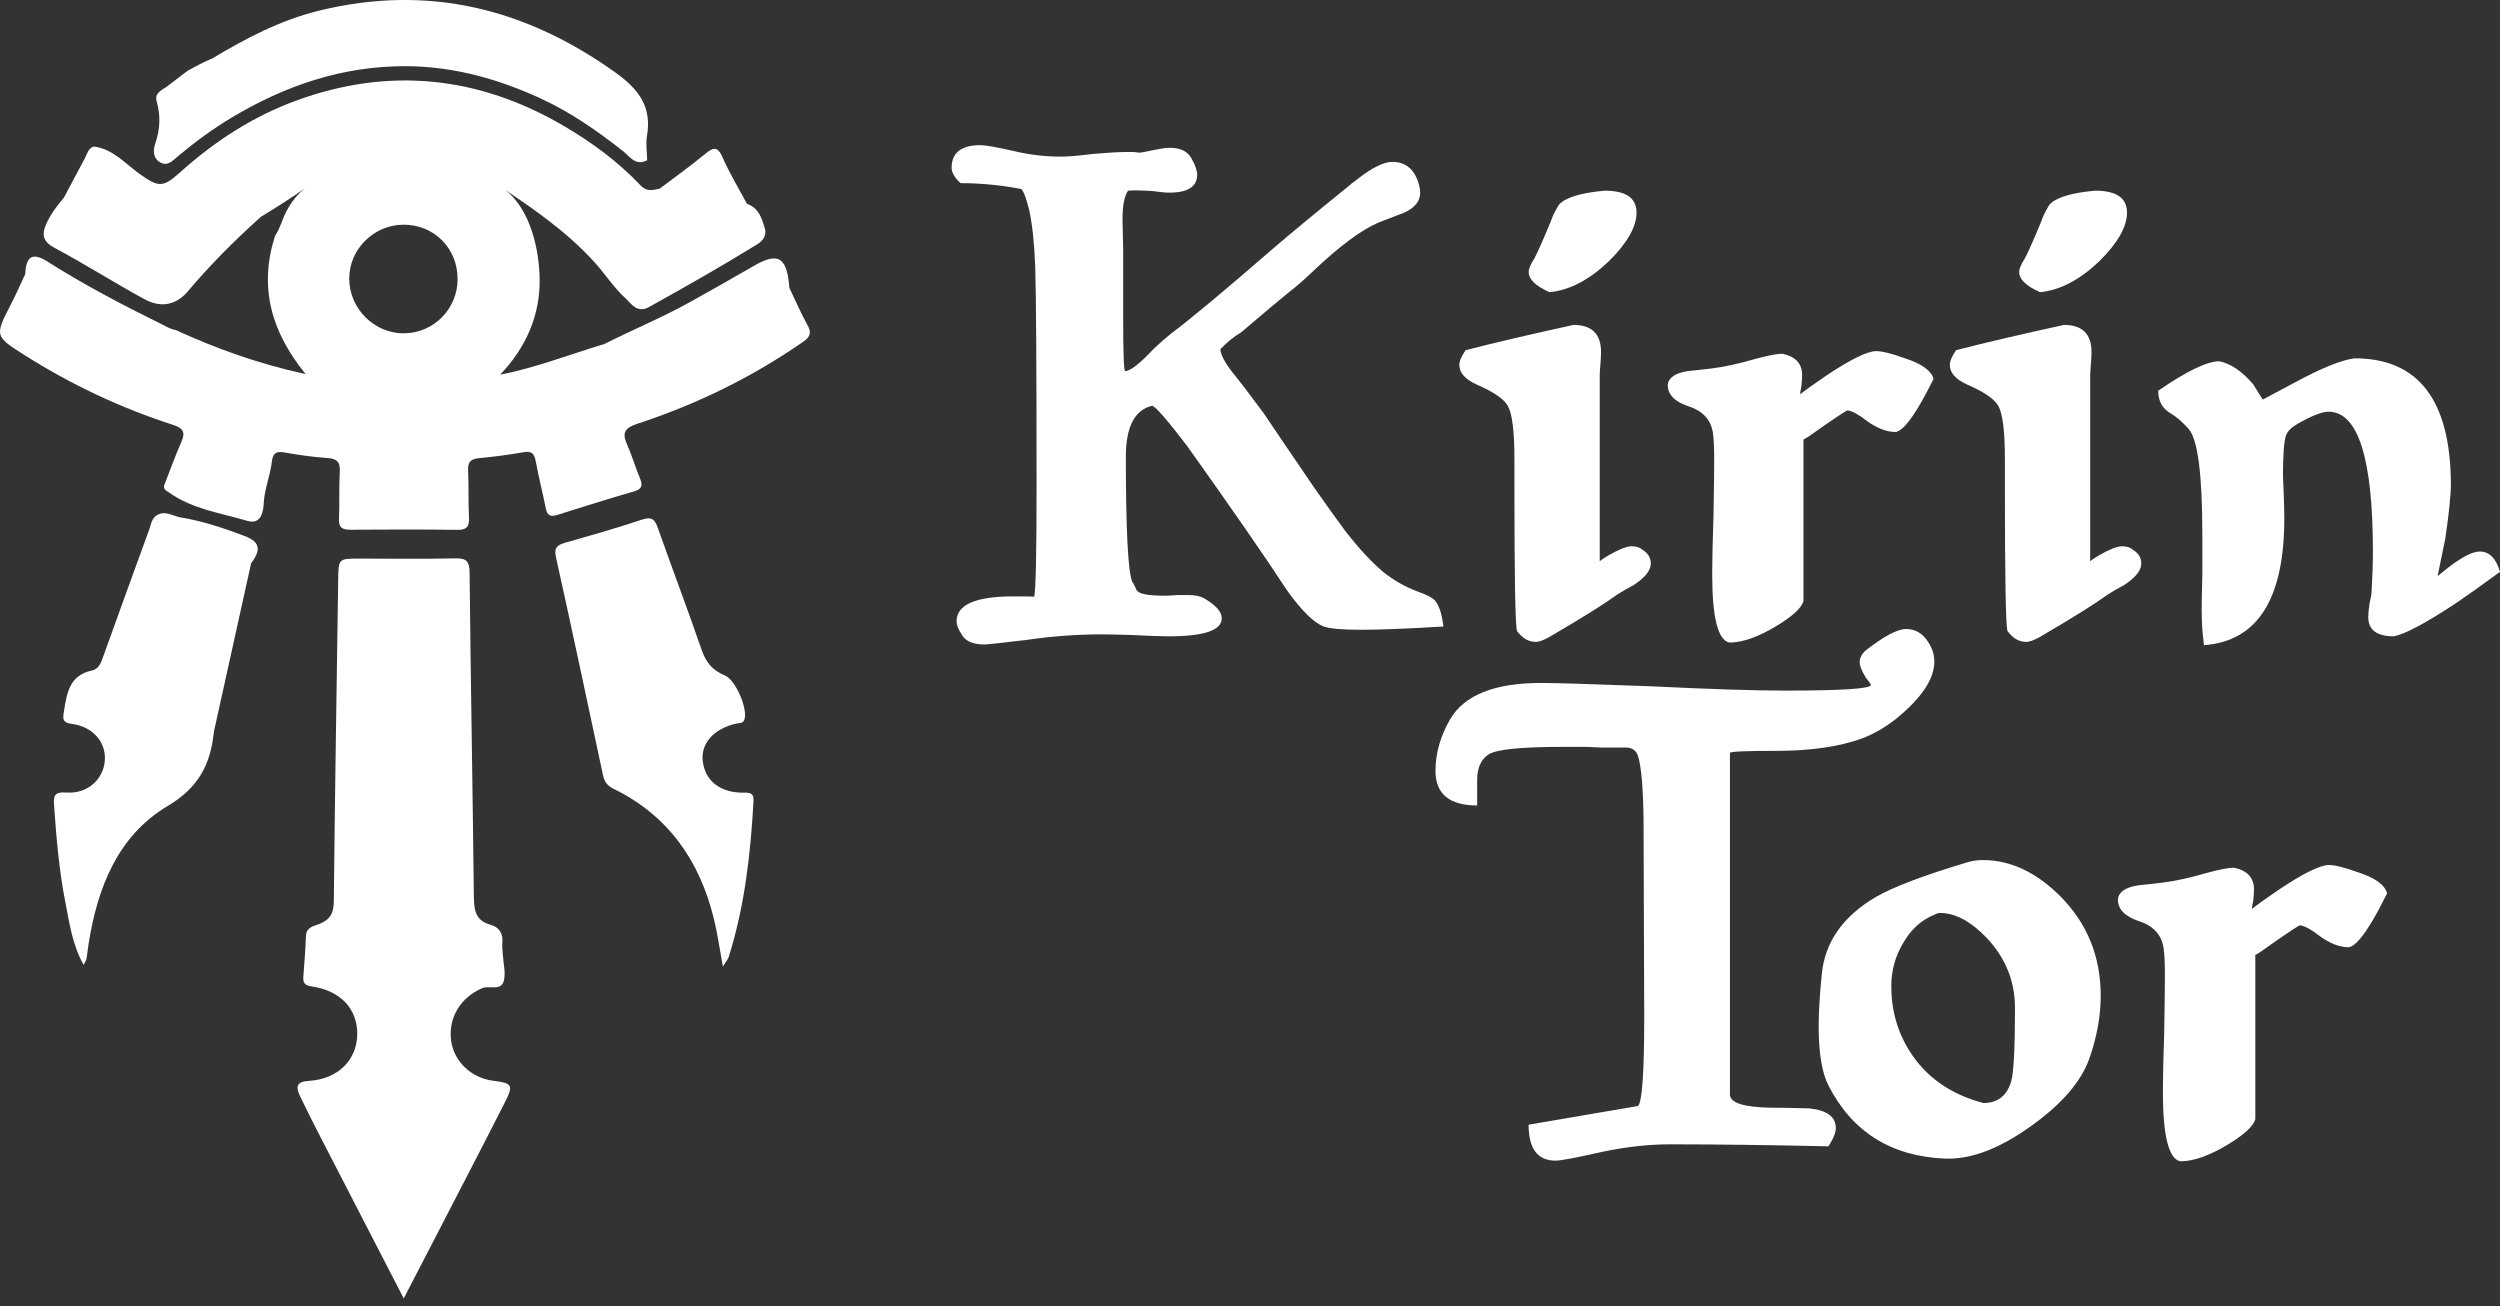 <svg width="155" height="81" viewBox="0 0 155 81" fill="none" xmlns="http://www.w3.org/2000/svg">
<rect x="0" y="0" width="155" height="81" fill="#333333" stroke="none"/>
<path d="M25.03 80.5C23.264 77.076 21.618 73.895 19.979 70.71C19.508 69.797 19.039 68.879 18.597 67.951C18.33 67.394 18.365 67.059 19.161 67.013C20.944 66.908 22.119 65.728 22.148 64.153C22.177 62.56 21.125 61.419 19.315 61.156C18.902 61.095 18.78 60.943 18.807 60.562C18.87 59.722 18.939 58.882 18.968 58.039C18.985 57.475 19.464 57.419 19.796 57.287C20.475 57.021 20.69 56.608 20.697 55.873C20.763 49.222 20.873 42.574 20.968 35.923C20.988 34.633 20.98 34.633 22.312 34.633C24.278 34.633 26.246 34.665 28.212 34.618C28.904 34.604 29.106 34.78 29.114 35.495C29.182 42.207 29.307 48.919 29.38 55.633C29.39 56.464 29.505 57.087 30.413 57.336C30.958 57.485 31.202 57.885 31.146 58.469C31.122 58.716 31.163 58.967 31.178 59.216C31.207 59.746 31.363 60.308 31.241 60.799C31.07 61.48 30.332 61.07 29.873 61.275C28.567 61.857 27.792 63.068 27.966 64.49C28.125 65.801 29.212 66.842 30.601 67.01C31.754 67.152 31.849 67.272 31.305 68.341C29.61 71.678 27.878 74.997 26.161 78.321C25.821 78.981 25.479 79.638 25.035 80.495L25.03 80.5Z" fill="white"/>
<path d="M44.818 59.922C44.608 58.782 44.483 57.868 44.264 56.977C43.382 53.371 41.438 50.563 38.033 48.902C37.649 48.714 37.471 48.457 37.388 48.069C36.423 43.558 35.468 39.044 34.469 34.54C34.333 33.927 34.577 33.783 35.056 33.646C36.643 33.19 38.233 32.743 39.799 32.218C40.419 32.01 40.602 32.208 40.793 32.75C41.682 35.275 42.639 37.776 43.506 40.307C43.773 41.081 44.19 41.572 44.938 41.877C45.605 42.148 46.344 43.888 46.166 44.571C46.088 44.869 45.856 44.816 45.653 44.862C44.264 45.167 43.438 46.091 43.57 47.187C43.717 48.413 44.647 49.156 46.098 49.146C46.506 49.144 46.745 49.156 46.718 49.666C46.535 52.942 46.174 56.185 45.179 59.331C45.136 59.47 45.026 59.587 44.818 59.929V59.922Z" fill="white"/>
<path d="M15.571 34.919C14.823 38.297 14.076 41.675 13.331 45.053C13.304 45.175 13.268 45.295 13.255 45.419C13.043 47.403 12.312 48.831 10.395 49.972C7.293 51.819 6.035 55.05 5.491 58.535C5.442 58.843 5.413 59.153 5.359 59.461C5.344 59.546 5.283 59.622 5.181 59.82C4.477 58.55 4.304 57.219 4.05 55.929C3.664 53.97 3.498 51.977 3.356 49.984C3.315 49.41 3.312 49.078 4.101 49.137C5.417 49.234 6.412 48.333 6.5 47.148C6.583 46.025 5.764 45.055 4.47 44.884C3.884 44.809 3.881 44.601 3.962 44.113C4.147 42.977 4.294 41.87 5.698 41.572C6.155 41.475 6.275 41.052 6.414 40.664C7.354 38.055 8.295 35.447 9.247 32.843C9.372 32.506 9.401 32.096 9.792 31.905C10.3 31.659 10.752 32.008 11.216 32.084C12.566 32.303 13.871 32.743 15.153 33.227C16.118 33.59 16.211 34.074 15.571 34.919V34.919Z" fill="white"/>
<path d="M13.149 3.631C15.239 2.376 17.391 1.247 19.78 0.661C26.529 -0.99 32.593 0.507 38.189 4.52C39.635 5.558 40.421 6.648 40.111 8.44C40.028 8.924 40.116 9.437 40.123 9.935C39.398 10.321 39.026 9.681 38.602 9.349C37.026 8.111 35.395 6.97 33.57 6.127C30.908 4.896 28.131 4.117 25.175 4.103C21.255 4.086 17.692 5.297 14.363 7.29C13.183 7.996 12.079 8.812 11.024 9.693C10.697 9.967 10.377 10.358 9.883 10.038C9.451 9.757 9.512 9.242 9.627 8.9C9.925 8.015 9.969 7.178 9.712 6.279C9.544 5.69 10.176 5.549 10.499 5.248C10.907 4.958 11.273 4.642 11.676 4.362C12.201 4.076 12.531 3.893 13.146 3.629L13.149 3.631Z" fill="white"/>
<path d="M50.057 20.145C49.652 19.412 49.32 18.635 48.956 17.878C48.922 17.79 48.929 17.698 48.919 17.605C48.743 15.915 48.199 15.634 46.716 16.498C45.426 17.248 44.122 17.978 42.82 18.706C41.089 19.676 39.25 20.428 37.479 21.325C35.281 21.991 33.131 22.822 31.006 23.232C32.565 21.605 33.522 19.573 33.456 17.192C33.39 14.864 32.621 12.778 31.336 11.78C32.828 12.796 35.019 14.244 36.812 16.203C37.508 16.962 38.053 17.846 38.825 18.535C39.213 18.941 39.567 19.407 40.241 19.034C42.498 17.785 44.735 16.508 46.934 15.157C47.317 14.92 47.549 14.586 47.417 14.146C47.231 13.526 47.034 12.881 46.313 12.639C45.803 11.684 45.236 10.756 44.804 9.767C44.486 9.041 44.222 9.127 43.707 9.554C42.801 10.304 41.839 10.986 40.901 11.696C40.488 11.784 40.104 11.906 39.728 11.508C38.324 10.023 36.687 8.819 34.931 7.793C29.66 4.716 24.121 4.132 18.369 6.235C15.675 7.219 13.296 8.768 11.161 10.69C10.101 11.643 9.828 11.618 8.655 10.783C7.757 10.143 7.009 9.234 5.815 9.085C5.466 9.195 5.412 9.53 5.27 9.796C4.833 10.617 4.396 11.438 3.959 12.258C3.526 12.766 3.133 13.286 2.855 13.917C2.542 14.625 2.747 15.028 3.36 15.355C5.248 16.361 7.056 17.512 8.934 18.538C9.908 19.07 10.773 18.957 11.53 18.198C12.961 16.493 14.525 14.92 16.181 13.438C17.138 12.864 18.069 12.258 18.941 11.655C18.457 12.016 18.061 12.52 17.754 13.106C17.495 13.599 17.375 14.156 17.055 14.618C16.046 17.754 16.782 20.541 18.95 23.193C16.007 22.553 13.409 21.615 10.885 20.457C10.57 20.413 10.309 20.242 10.033 20.106C7.613 18.911 5.221 17.666 2.94 16.215C2.019 15.629 1.609 15.888 1.568 16.987C1.277 17.605 1.003 18.232 0.691 18.838C-0.342 20.846 -0.342 20.836 1.56 22.04C4.442 23.86 7.5 25.303 10.744 26.346C11.34 26.539 11.516 26.791 11.249 27.389C10.861 28.268 10.539 29.174 10.187 30.069C10.106 30.352 10.324 30.425 10.502 30.55C11.953 31.573 13.689 31.808 15.328 32.291C16.061 32.506 16.288 31.966 16.342 31.343C16.364 30.398 16.75 29.519 16.86 28.591C16.926 28.029 17.197 27.97 17.69 28.061C18.547 28.217 19.417 28.334 20.286 28.395C20.87 28.437 21.107 28.62 21.068 29.243C21.007 30.208 21.063 31.18 21.017 32.145C20.99 32.692 21.195 32.848 21.713 32.843C23.928 32.826 26.146 32.821 28.361 32.85C28.957 32.858 29.104 32.633 29.077 32.079C29.028 31.114 29.069 30.142 29.021 29.177C28.996 28.662 29.165 28.456 29.683 28.408C30.613 28.322 31.544 28.195 32.465 28.036C32.953 27.951 33.126 28.112 33.212 28.581C33.393 29.563 33.642 30.53 33.837 31.509C33.925 31.954 34.123 32.062 34.55 31.925C36.126 31.424 37.703 30.933 39.294 30.471C39.784 30.33 39.872 30.12 39.682 29.666C39.394 28.977 39.188 28.249 38.883 27.57C38.556 26.84 38.719 26.537 39.513 26.275C43.175 25.074 46.614 23.398 49.789 21.195C50.245 20.878 50.326 20.628 50.06 20.142L50.057 20.145ZM25.064 20.668C23.212 20.685 21.657 19.141 21.652 17.277C21.647 15.463 23.161 13.951 24.995 13.931C26.898 13.912 28.371 15.382 28.371 17.299C28.371 19.146 26.893 20.648 25.061 20.665L25.064 20.668Z" fill="white"/>
<path d="M117.552 44.572C116.843 45.123 116.135 45.529 115.426 45.79C114.023 46.299 112.251 46.553 110.112 46.553C108.236 46.553 107.284 46.595 107.256 46.677V67.852C107.256 68.375 108.104 68.65 109.799 68.677C110.369 68.677 111.154 68.691 112.154 68.719C113.266 68.829 113.821 69.234 113.821 69.936C113.821 70.225 113.668 70.603 113.363 71.071C109.598 70.989 106.319 70.948 103.526 70.948C102.206 70.948 100.796 71.106 99.295 71.422C97.725 71.78 96.774 71.959 96.44 71.959C95.329 71.959 94.773 71.216 94.773 69.73L101.546 68.574C101.81 68.395 101.942 66.552 101.942 63.043L101.9 50.743C101.873 48.831 101.761 47.551 101.567 46.904C101.456 46.533 101.199 46.347 100.796 46.347H99.254C99.212 46.347 98.92 46.333 98.378 46.306H96.878C94.335 46.306 92.814 46.457 92.314 46.76C91.827 47.062 91.584 47.599 91.584 48.37V49.938C89.861 49.938 89 49.223 89 47.792C89 46.719 89.299 45.659 89.896 44.614C90.772 43.1 92.654 42.343 95.544 42.343C96.419 42.343 98.691 42.412 102.359 42.55C106.027 42.729 108.792 42.818 110.653 42.818C114.21 42.818 115.989 42.701 115.989 42.467C115.989 42.412 115.891 42.268 115.697 42.034C115.433 41.621 115.301 41.298 115.301 41.064C115.301 40.802 115.419 40.562 115.655 40.342C116.795 39.447 117.635 39 118.177 39C118.747 39 119.198 39.261 119.532 39.784C119.796 40.169 119.928 40.582 119.928 41.023C119.928 42.096 119.136 43.279 117.552 44.572Z" fill="white"/>
<path d="M129.535 65.644C129.021 67.074 127.819 68.464 125.93 69.812C124.054 71.161 122.345 71.835 120.803 71.835H120.615C117.253 71.697 114.836 70.184 113.363 67.295C112.96 66.51 112.758 65.293 112.758 63.642C112.758 62.747 112.821 61.681 112.946 60.443C113.127 58.434 114.245 56.824 116.301 55.614C117.371 54.994 119.233 54.286 121.887 53.488C122.234 53.378 122.581 53.323 122.929 53.323C124.638 53.323 126.242 54.072 127.743 55.572C129.41 57.251 130.244 59.308 130.244 61.743C130.244 62.995 130.008 64.295 129.535 65.644ZM120.282 56.604C120.185 56.604 120.087 56.632 119.99 56.687C119.143 57.017 118.476 57.615 117.989 58.482C117.503 59.294 117.26 60.181 117.26 61.145C117.26 62.63 117.642 63.979 118.406 65.189C119.42 66.785 120.942 67.852 122.97 68.388C123.86 68.388 124.436 67.934 124.7 67.026C124.853 66.435 124.929 64.921 124.929 62.486C124.929 60.849 124.353 59.411 123.2 58.173C122.199 57.127 121.227 56.604 120.282 56.604Z" fill="white"/>
<path d="M139.622 56.356C139.83 56.178 140.365 55.792 141.227 55.201C142.783 54.155 143.839 53.632 144.395 53.632C144.77 53.632 145.374 53.784 146.208 54.086C147.264 54.43 147.861 54.864 148 55.386C147.68 56.033 147.403 56.556 147.166 56.955C146.513 58.083 145.999 58.675 145.624 58.73C145.055 58.73 144.45 58.496 143.811 58.028C143.297 57.629 142.894 57.409 142.602 57.368C142.519 57.382 142.033 57.698 141.143 58.317C140.324 58.909 139.886 59.205 139.83 59.205V69.379C139.719 69.819 139.136 70.356 138.08 70.989C136.954 71.663 135.989 72 135.183 72C134.46 71.862 134.099 70.425 134.099 67.687C134.099 66.875 134.127 65.623 134.183 63.931C134.21 62.238 134.224 61.083 134.224 60.463C134.224 59.693 134.197 59.129 134.141 58.771C134.016 57.946 133.495 57.388 132.578 57.099C131.73 56.81 131.307 56.363 131.307 55.758C131.362 55.304 131.779 55.015 132.557 54.891C132.863 54.864 133.363 54.809 134.058 54.726C134.85 54.63 135.787 54.423 136.871 54.107C137.635 53.901 138.184 53.797 138.517 53.797C139.337 53.976 139.747 54.423 139.747 55.139C139.747 55.29 139.733 55.517 139.705 55.82C139.65 56.081 139.622 56.26 139.622 56.356Z" fill="white"/>
<path d="M84.389 39.046C83.223 39.046 82.448 38.978 82.064 38.843C81.447 38.599 80.692 37.855 79.801 36.61C78.484 34.593 76.42 31.609 73.608 27.657C72.346 26.006 71.619 25.173 71.427 25.16C70.343 25.417 69.802 26.473 69.802 28.327C69.802 32.779 69.932 35.358 70.192 36.062C70.275 36.17 70.371 36.352 70.481 36.61C70.631 36.826 71.207 36.934 72.209 36.934C72.387 36.934 72.648 36.921 72.991 36.894H73.669C74.095 36.894 74.424 36.962 74.657 37.097C75.384 37.517 75.748 37.929 75.748 38.335C75.748 39.08 74.65 39.452 72.456 39.452C71.934 39.452 71.18 39.425 70.192 39.371C69.26 39.344 68.649 39.33 68.361 39.33C66.77 39.33 65.2 39.445 63.65 39.675C62.045 39.865 61.174 39.959 61.037 39.959C60.296 39.959 59.816 39.736 59.597 39.289C59.405 39.005 59.309 38.748 59.309 38.518C59.309 37.489 60.488 36.975 62.847 36.975C63.602 36.975 64.027 36.982 64.123 36.995C64.219 36.562 64.267 34.282 64.267 30.154C64.267 22.859 64.24 18.332 64.185 16.572C64.13 15.097 64.006 13.92 63.814 13.04C63.636 12.309 63.471 11.869 63.321 11.72C62.059 11.477 60.804 11.355 59.556 11.355C59.185 11.017 59 10.698 59 10.401C59 9.467 59.597 9 60.79 9C61.105 9 61.825 9.129 62.95 9.386C63.869 9.602 64.816 9.711 65.79 9.711C66.215 9.711 66.859 9.656 67.724 9.548C68.642 9.467 69.322 9.426 69.76 9.426H70.295C70.501 9.453 70.618 9.467 70.645 9.467C70.727 9.467 70.954 9.426 71.324 9.345C71.9 9.223 72.291 9.162 72.497 9.162C73.169 9.162 73.621 9.372 73.855 9.792C74.102 10.225 74.225 10.57 74.225 10.827C74.225 11.572 73.649 11.944 72.497 11.944C72.277 11.944 71.921 11.91 71.427 11.842C70.947 11.815 70.604 11.802 70.398 11.802C70.096 11.802 69.939 11.815 69.925 11.842C69.706 12.167 69.596 12.756 69.596 13.608C69.596 13.798 69.609 14.434 69.637 15.517V19.719C69.637 21.898 69.678 22.994 69.76 23.008C70.076 23.008 70.666 22.548 71.53 21.627C71.914 21.262 72.277 20.944 72.62 20.673C73.896 19.712 75.981 17.973 78.875 15.456C80.109 14.4 81.714 13.074 83.689 11.477C83.772 11.396 83.847 11.335 83.916 11.294L84.101 11.152C85.047 10.408 85.788 10.035 86.323 10.035C87.05 10.035 87.564 10.394 87.866 11.111C87.989 11.436 88.051 11.714 88.051 11.944C88.051 12.472 87.722 12.884 87.063 13.182C86.775 13.29 86.234 13.5 85.438 13.811C84.396 14.258 83.051 15.26 81.406 16.816C80.857 17.344 80.336 17.797 79.842 18.176C79.403 18.528 78.436 19.34 76.941 20.612C76.502 20.869 76.077 21.215 75.665 21.648C75.665 21.959 75.919 22.446 76.427 23.109C76.852 23.624 77.49 24.456 78.34 25.606C78.957 26.527 80 28.063 81.467 30.215C82.331 31.446 82.997 32.373 83.463 32.996C84.258 34.011 85.013 34.823 85.726 35.432C86.357 35.947 87.057 36.352 87.825 36.65C88.373 36.84 88.737 37.016 88.915 37.178C89.203 37.462 89.395 38.017 89.491 38.843C87.283 38.978 85.582 39.046 84.389 39.046Z" fill="white"/>
<path d="M96.075 18.115C95.211 17.736 94.779 17.317 94.779 16.857C94.779 16.667 94.895 16.39 95.129 16.024C95.321 15.672 95.663 14.901 96.157 13.71C96.24 13.439 96.404 13.101 96.651 12.695C97.049 12.248 97.995 11.957 99.49 11.822C100.807 11.822 101.465 12.275 101.465 13.182C101.465 14.062 100.889 15.07 99.737 16.207C98.53 17.357 97.309 17.994 96.075 18.115ZM99.182 34.803C99.264 34.722 99.442 34.6 99.717 34.438C100.375 34.059 100.855 33.869 101.157 33.869C101.459 33.869 101.685 33.944 101.836 34.092C102.179 34.295 102.35 34.58 102.35 34.945C102.35 35.364 102 35.804 101.301 36.265C100.972 36.441 100.643 36.63 100.313 36.833C99.49 37.428 98.187 38.247 96.404 39.289C95.869 39.628 95.472 39.797 95.211 39.797C94.772 39.797 94.388 39.574 94.059 39.127C93.949 38.91 93.894 35.865 93.894 29.991V28.449C93.894 26.73 93.757 25.634 93.483 25.16C93.249 24.74 92.605 24.3 91.549 23.84C90.835 23.515 90.479 23.109 90.479 22.622C90.479 22.392 90.609 22.087 90.87 21.709C92.721 21.235 94.95 20.714 97.556 20.145C98.695 20.145 99.264 20.707 99.264 21.83C99.264 22.02 99.25 22.284 99.223 22.622C99.195 22.947 99.182 23.17 99.182 23.292V34.803Z" fill="white"/>
<path d="M111.609 24.449C111.814 24.273 112.342 23.894 113.193 23.312C114.729 22.284 115.772 21.77 116.32 21.77C116.691 21.77 117.287 21.918 118.11 22.216C119.153 22.555 119.742 22.981 119.88 23.495C119.564 24.131 119.29 24.645 119.057 25.038C118.412 26.148 117.904 26.73 117.534 26.784C116.972 26.784 116.375 26.554 115.744 26.094C115.237 25.701 114.839 25.485 114.551 25.444C114.468 25.457 113.988 25.769 113.111 26.378C112.301 26.96 111.869 27.251 111.814 27.251V37.259C111.705 37.692 111.129 38.22 110.086 38.843C108.975 39.506 108.022 39.838 107.226 39.838C106.513 39.702 106.156 38.288 106.156 35.595C106.156 34.796 106.184 33.565 106.239 31.9C106.266 30.235 106.28 29.098 106.28 28.489C106.28 27.731 106.252 27.176 106.198 26.825C106.074 26.012 105.56 25.464 104.655 25.18C103.818 24.896 103.399 24.456 103.399 23.86C103.454 23.414 103.866 23.13 104.634 23.008C104.936 22.981 105.429 22.927 106.115 22.845C106.897 22.751 107.823 22.548 108.893 22.236C109.647 22.033 110.189 21.932 110.518 21.932C111.327 22.108 111.732 22.548 111.732 23.252C111.732 23.4 111.718 23.624 111.691 23.921C111.636 24.179 111.609 24.355 111.609 24.449Z" fill="white"/>
<path d="M126.484 18.115C125.62 17.736 125.188 17.317 125.188 16.857C125.188 16.667 125.304 16.39 125.538 16.024C125.73 15.672 126.072 14.901 126.566 13.71C126.649 13.439 126.813 13.101 127.06 12.695C127.458 12.248 128.404 11.957 129.899 11.822C131.216 11.822 131.874 12.275 131.874 13.182C131.874 14.062 131.298 15.07 130.146 16.207C128.939 17.357 127.718 17.994 126.484 18.115ZM129.591 34.803C129.673 34.722 129.851 34.6 130.126 34.438C130.784 34.059 131.264 33.869 131.566 33.869C131.868 33.869 132.094 33.944 132.245 34.092C132.588 34.295 132.759 34.58 132.759 34.945C132.759 35.364 132.409 35.804 131.71 36.265C131.381 36.441 131.051 36.63 130.722 36.833C129.899 37.428 128.596 38.247 126.813 39.289C126.278 39.628 125.88 39.797 125.62 39.797C125.181 39.797 124.797 39.574 124.468 39.127C124.358 38.91 124.303 35.865 124.303 29.991V28.449C124.303 26.73 124.166 25.634 123.892 25.16C123.658 24.74 123.014 24.3 121.958 23.84C121.244 23.515 120.888 23.109 120.888 22.622C120.888 22.392 121.018 22.087 121.279 21.709C123.13 21.235 125.359 20.714 127.965 20.145C129.104 20.145 129.673 20.707 129.673 21.83C129.673 22.02 129.659 22.284 129.632 22.622C129.604 22.947 129.591 23.17 129.591 23.292V34.803Z" fill="white"/>
<path d="M151.132 35.716L151.79 35.189C152.655 34.525 153.306 34.194 153.745 34.194C154.335 34.194 154.753 34.613 155 35.453C153.916 36.251 153.004 36.901 152.264 37.401C150.398 38.633 149.116 39.316 148.416 39.452C147.36 39.452 146.832 39.053 146.832 38.254C146.832 38.051 146.859 37.767 146.914 37.401C146.997 37.063 147.038 36.826 147.038 36.691C147.093 35.771 147.12 34.938 147.12 34.194C147.12 28.415 146.201 25.525 144.363 25.525C143.965 25.525 143.327 25.776 142.45 26.276C142.052 26.506 141.812 26.75 141.73 27.007C141.606 27.373 141.544 28.198 141.544 29.484C141.544 29.565 141.558 29.904 141.586 30.499C141.613 31.135 141.627 31.683 141.627 32.143C141.627 37.138 139.967 39.756 136.648 40C136.552 39.323 136.504 38.592 136.504 37.807C136.504 37.415 136.517 36.691 136.545 35.635V33.138C136.545 29.43 136.264 27.251 135.701 26.601C135.345 26.195 134.981 25.877 134.611 25.647C134.076 25.349 133.808 24.876 133.808 24.226C135.578 23.008 136.84 22.399 137.594 22.399C138.294 22.534 138.993 23.008 139.693 23.82L140.289 24.774C140.838 24.476 141.51 24.118 142.306 23.698C143.965 22.805 145.193 22.311 145.988 22.216C149.939 22.216 151.928 24.808 151.955 29.991C151.955 30.695 151.838 31.832 151.605 33.402L151.132 35.716Z" fill="white"/>
</svg>
